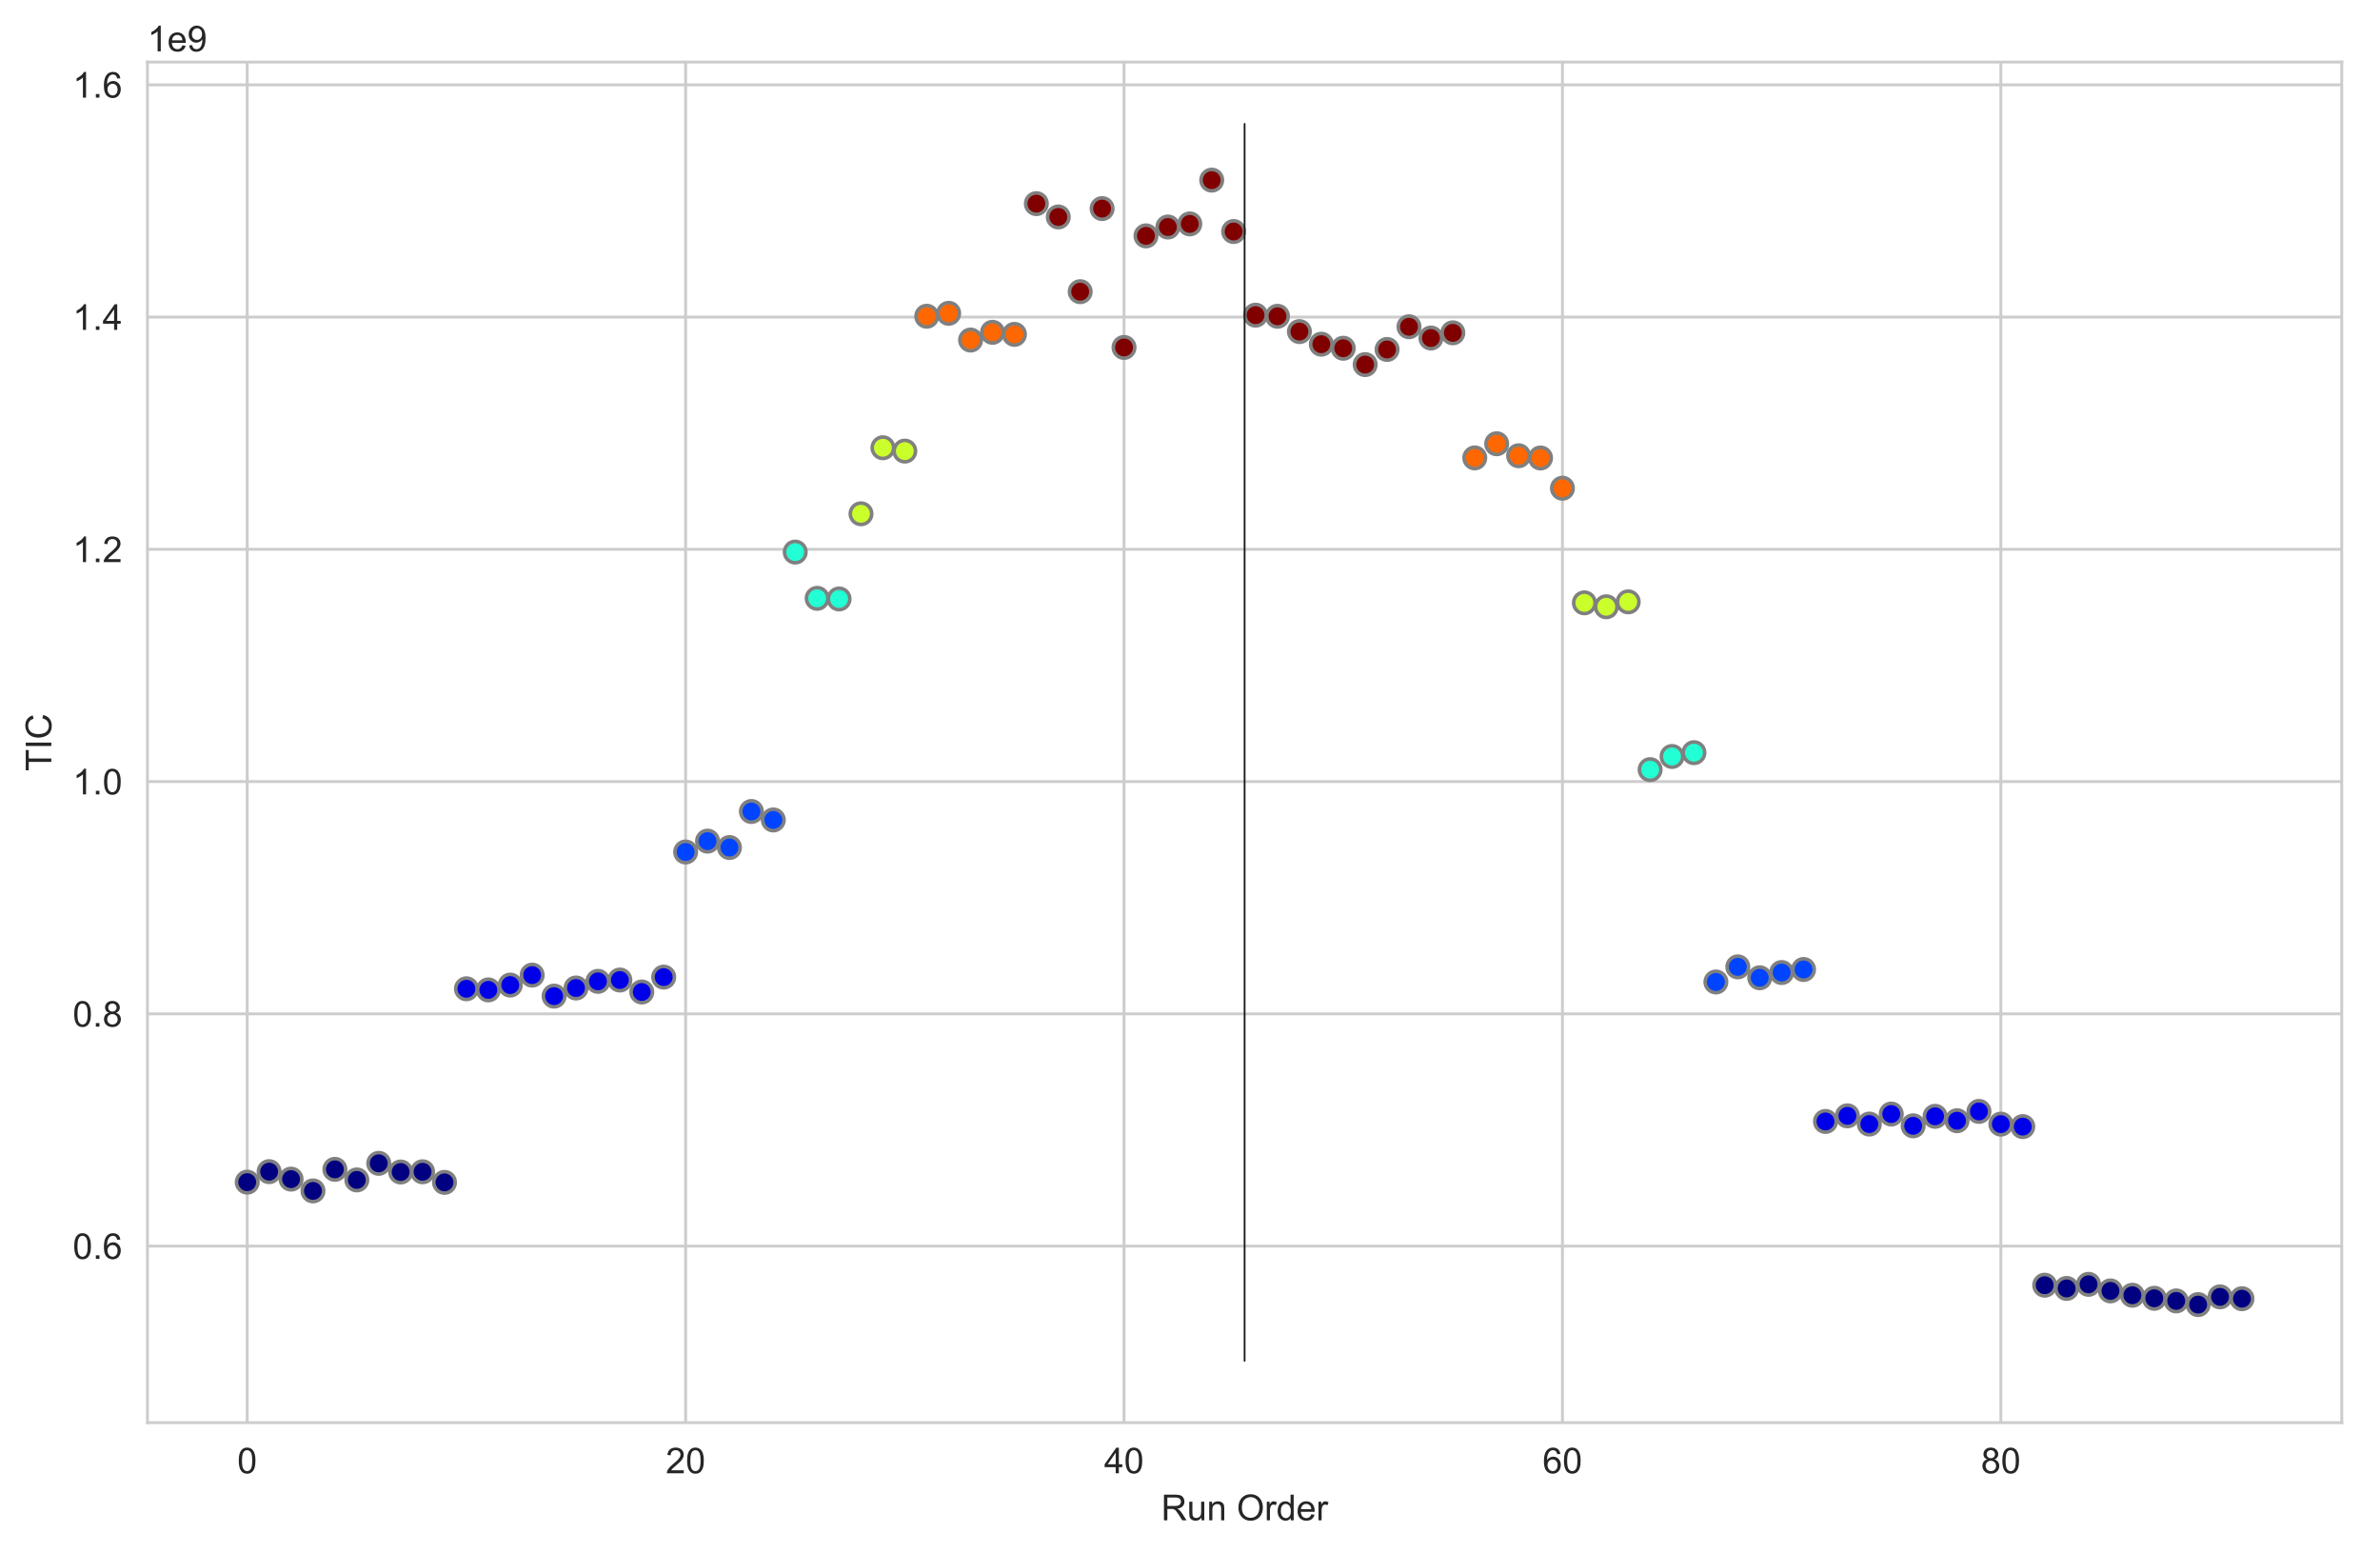<?xml version="1.0" encoding="utf-8" standalone="no"?>
<!DOCTYPE svg PUBLIC "-//W3C//DTD SVG 1.1//EN"
  "http://www.w3.org/Graphics/SVG/1.1/DTD/svg11.dtd">
<!-- Created with matplotlib (https://matplotlib.org/) -->
<svg height="434.368pt" version="1.1" viewBox="0 0 665.745 434.368" width="665.745pt" xmlns="http://www.w3.org/2000/svg" xmlns:xlink="http://www.w3.org/1999/xlink">
 <defs>
  <style type="text/css">
*{stroke-linecap:butt;stroke-linejoin:round;}
  </style>
 </defs>
 <g id="figure_1">
  <g id="patch_1">
   <path d="M 0 434.368 
L 665.745 434.368 
L 665.745 0 
L 0 0 
z
" style="fill:#ffffff;"/>
  </g>
  <g id="axes_1">
   <g id="patch_2">
    <path d="M 41.245 397.878 
L 655.045 397.878 
L 655.045 17.358 
L 41.245 17.358 
z
" style="fill:#ffffff;"/>
   </g>
   <g id="matplotlib.axis_1">
    <g id="xtick_1">
     <g id="line2d_1">
      <path clip-path="url(#p897eaaa485)" d="M 69.153 397.878 
L 69.153 17.358 
" style="fill:none;stroke:#cccccc;stroke-linecap:round;stroke-width:0.8;"/>
     </g>
     <g id="text_1">
      <!-- 0 -->
      <defs>
       <path d="M 4.156 35.297 
Q 4.156 48 6.766 55.734 
Q 9.375 63.484 14.516 67.672 
Q 19.672 71.875 27.484 71.875 
Q 33.25 71.875 37.594 69.547 
Q 41.938 67.234 44.766 62.859 
Q 47.609 58.5 49.219 52.219 
Q 50.828 45.953 50.828 35.297 
Q 50.828 22.703 48.234 14.969 
Q 45.656 7.234 40.5 3 
Q 35.359 -1.219 27.484 -1.219 
Q 17.141 -1.219 11.234 6.203 
Q 4.156 15.141 4.156 35.297 
z
M 13.188 35.297 
Q 13.188 17.672 17.312 11.828 
Q 21.438 6 27.484 6 
Q 33.547 6 37.672 11.859 
Q 41.797 17.719 41.797 35.297 
Q 41.797 52.984 37.672 58.781 
Q 33.547 64.594 27.391 64.594 
Q 21.344 64.594 17.719 59.469 
Q 13.188 52.938 13.188 35.297 
z
" id="ArialMT-48"/>
      </defs>
      <g style="fill:#262626;" transform="translate(66.372 412.036)scale(0.1 -0.1)">
       <use xlink:href="#ArialMT-48"/>
      </g>
     </g>
    </g>
    <g id="xtick_2">
     <g id="line2d_2">
      <path clip-path="url(#p897eaaa485)" d="M 191.787 397.878 
L 191.787 17.358 
" style="fill:none;stroke:#cccccc;stroke-linecap:round;stroke-width:0.8;"/>
     </g>
     <g id="text_2">
      <!-- 20 -->
      <defs>
       <path d="M 50.344 8.453 
L 50.344 0 
L 3.031 0 
Q 2.938 3.172 4.047 6.109 
Q 5.859 10.938 9.828 15.625 
Q 13.812 20.312 21.344 26.469 
Q 33.016 36.031 37.109 41.625 
Q 41.219 47.219 41.219 52.203 
Q 41.219 57.422 37.469 61 
Q 33.734 64.594 27.734 64.594 
Q 21.391 64.594 17.578 60.781 
Q 13.766 56.984 13.719 50.25 
L 4.688 51.172 
Q 5.609 61.281 11.656 66.578 
Q 17.719 71.875 27.938 71.875 
Q 38.234 71.875 44.234 66.156 
Q 50.25 60.453 50.25 52 
Q 50.25 47.703 48.484 43.547 
Q 46.734 39.406 42.656 34.812 
Q 38.578 30.219 29.109 22.219 
Q 21.188 15.578 18.938 13.203 
Q 16.703 10.844 15.234 8.453 
z
" id="ArialMT-50"/>
      </defs>
      <g style="fill:#262626;" transform="translate(186.226 412.036)scale(0.1 -0.1)">
       <use xlink:href="#ArialMT-50"/>
       <use x="55.615" xlink:href="#ArialMT-48"/>
      </g>
     </g>
    </g>
    <g id="xtick_3">
     <g id="line2d_3">
      <path clip-path="url(#p897eaaa485)" d="M 314.421 397.878 
L 314.421 17.358 
" style="fill:none;stroke:#cccccc;stroke-linecap:round;stroke-width:0.8;"/>
     </g>
     <g id="text_3">
      <!-- 40 -->
      <defs>
       <path d="M 32.328 0 
L 32.328 17.141 
L 1.266 17.141 
L 1.266 25.203 
L 33.938 71.578 
L 41.109 71.578 
L 41.109 25.203 
L 50.781 25.203 
L 50.781 17.141 
L 41.109 17.141 
L 41.109 0 
z
M 32.328 25.203 
L 32.328 57.469 
L 9.906 25.203 
z
" id="ArialMT-52"/>
      </defs>
      <g style="fill:#262626;" transform="translate(308.86 412.036)scale(0.1 -0.1)">
       <use xlink:href="#ArialMT-52"/>
       <use x="55.615" xlink:href="#ArialMT-48"/>
      </g>
     </g>
    </g>
    <g id="xtick_4">
     <g id="line2d_4">
      <path clip-path="url(#p897eaaa485)" d="M 437.055 397.878 
L 437.055 17.358 
" style="fill:none;stroke:#cccccc;stroke-linecap:round;stroke-width:0.8;"/>
     </g>
     <g id="text_4">
      <!-- 60 -->
      <defs>
       <path d="M 49.75 54.047 
L 41.016 53.375 
Q 39.844 58.547 37.703 60.891 
Q 34.125 64.656 28.906 64.656 
Q 24.703 64.656 21.531 62.312 
Q 17.391 59.281 14.984 53.469 
Q 12.594 47.656 12.5 36.922 
Q 15.672 41.75 20.266 44.094 
Q 24.859 46.438 29.891 46.438 
Q 38.672 46.438 44.844 39.969 
Q 51.031 33.5 51.031 23.25 
Q 51.031 16.5 48.125 10.719 
Q 45.219 4.938 40.141 1.859 
Q 35.062 -1.219 28.609 -1.219 
Q 17.625 -1.219 10.688 6.859 
Q 3.766 14.938 3.766 33.5 
Q 3.766 54.25 11.422 63.672 
Q 18.109 71.875 29.438 71.875 
Q 37.891 71.875 43.281 67.141 
Q 48.688 62.406 49.75 54.047 
z
M 13.875 23.188 
Q 13.875 18.656 15.797 14.5 
Q 17.719 10.359 21.188 8.172 
Q 24.656 6 28.469 6 
Q 34.031 6 38.031 10.484 
Q 42.047 14.984 42.047 22.703 
Q 42.047 30.125 38.078 34.391 
Q 34.125 38.672 28.125 38.672 
Q 22.172 38.672 18.016 34.391 
Q 13.875 30.125 13.875 23.188 
z
" id="ArialMT-54"/>
      </defs>
      <g style="fill:#262626;" transform="translate(431.494 412.036)scale(0.1 -0.1)">
       <use xlink:href="#ArialMT-54"/>
       <use x="55.615" xlink:href="#ArialMT-48"/>
      </g>
     </g>
    </g>
    <g id="xtick_5">
     <g id="line2d_5">
      <path clip-path="url(#p897eaaa485)" d="M 559.689 397.878 
L 559.689 17.358 
" style="fill:none;stroke:#cccccc;stroke-linecap:round;stroke-width:0.8;"/>
     </g>
     <g id="text_5">
      <!-- 80 -->
      <defs>
       <path d="M 17.672 38.812 
Q 12.203 40.828 9.562 44.531 
Q 6.938 48.25 6.938 53.422 
Q 6.938 61.234 12.547 66.547 
Q 18.172 71.875 27.484 71.875 
Q 36.859 71.875 42.578 66.422 
Q 48.297 60.984 48.297 53.172 
Q 48.297 48.188 45.672 44.5 
Q 43.062 40.828 37.75 38.812 
Q 44.344 36.672 47.781 31.875 
Q 51.219 27.094 51.219 20.453 
Q 51.219 11.281 44.719 5.031 
Q 38.234 -1.219 27.641 -1.219 
Q 17.047 -1.219 10.547 5.047 
Q 4.047 11.328 4.047 20.703 
Q 4.047 27.688 7.594 32.391 
Q 11.141 37.109 17.672 38.812 
z
M 15.922 53.719 
Q 15.922 48.641 19.188 45.406 
Q 22.469 42.188 27.688 42.188 
Q 32.766 42.188 36.016 45.375 
Q 39.266 48.578 39.266 53.219 
Q 39.266 58.062 35.906 61.359 
Q 32.562 64.656 27.594 64.656 
Q 22.562 64.656 19.234 61.422 
Q 15.922 58.203 15.922 53.719 
z
M 13.094 20.656 
Q 13.094 16.891 14.875 13.375 
Q 16.656 9.859 20.172 7.922 
Q 23.688 6 27.734 6 
Q 34.031 6 38.125 10.047 
Q 42.234 14.109 42.234 20.359 
Q 42.234 26.703 38.016 30.859 
Q 33.797 35.016 27.438 35.016 
Q 21.234 35.016 17.156 30.906 
Q 13.094 26.812 13.094 20.656 
z
" id="ArialMT-56"/>
      </defs>
      <g style="fill:#262626;" transform="translate(554.128 412.036)scale(0.1 -0.1)">
       <use xlink:href="#ArialMT-56"/>
       <use x="55.615" xlink:href="#ArialMT-48"/>
      </g>
     </g>
    </g>
    <g id="text_6">
     <!-- Run Order -->
     <defs>
      <path d="M 7.859 0 
L 7.859 71.578 
L 39.594 71.578 
Q 49.172 71.578 54.141 69.641 
Q 59.125 67.719 62.109 62.828 
Q 65.094 57.953 65.094 52.047 
Q 65.094 44.438 60.156 39.203 
Q 55.219 33.984 44.922 32.562 
Q 48.688 30.766 50.641 29 
Q 54.781 25.203 58.5 19.484 
L 70.953 0 
L 59.031 0 
L 49.562 14.891 
Q 45.406 21.344 42.719 24.75 
Q 40.047 28.172 37.922 29.531 
Q 35.797 30.906 33.594 31.453 
Q 31.984 31.781 28.328 31.781 
L 17.328 31.781 
L 17.328 0 
z
M 17.328 39.984 
L 37.703 39.984 
Q 44.188 39.984 47.844 41.328 
Q 51.516 42.672 53.422 45.625 
Q 55.328 48.578 55.328 52.047 
Q 55.328 57.125 51.641 60.391 
Q 47.953 63.672 39.984 63.672 
L 17.328 63.672 
z
" id="ArialMT-82"/>
      <path d="M 40.578 0 
L 40.578 7.625 
Q 34.516 -1.172 24.125 -1.172 
Q 19.531 -1.172 15.547 0.578 
Q 11.578 2.344 9.641 5 
Q 7.719 7.672 6.938 11.531 
Q 6.391 14.109 6.391 19.734 
L 6.391 51.859 
L 15.188 51.859 
L 15.188 23.094 
Q 15.188 16.219 15.719 13.812 
Q 16.547 10.359 19.234 8.375 
Q 21.922 6.391 25.875 6.391 
Q 29.828 6.391 33.297 8.422 
Q 36.766 10.453 38.203 13.938 
Q 39.656 17.438 39.656 24.078 
L 39.656 51.859 
L 48.438 51.859 
L 48.438 0 
z
" id="ArialMT-117"/>
      <path d="M 6.594 0 
L 6.594 51.859 
L 14.5 51.859 
L 14.5 44.484 
Q 20.219 53.031 31 53.031 
Q 35.688 53.031 39.625 51.344 
Q 43.562 49.656 45.516 46.922 
Q 47.469 44.188 48.25 40.438 
Q 48.734 37.984 48.734 31.891 
L 48.734 0 
L 39.938 0 
L 39.938 31.547 
Q 39.938 36.922 38.906 39.578 
Q 37.891 42.234 35.281 43.812 
Q 32.672 45.406 29.156 45.406 
Q 23.531 45.406 19.453 41.844 
Q 15.375 38.281 15.375 28.328 
L 15.375 0 
z
" id="ArialMT-110"/>
      <path id="ArialMT-32"/>
      <path d="M 4.828 34.859 
Q 4.828 52.688 14.391 62.766 
Q 23.969 72.859 39.109 72.859 
Q 49.031 72.859 56.984 68.109 
Q 64.938 63.375 69.109 54.906 
Q 73.297 46.438 73.297 35.688 
Q 73.297 24.812 68.891 16.219 
Q 64.5 7.625 56.438 3.203 
Q 48.391 -1.219 39.062 -1.219 
Q 28.953 -1.219 20.984 3.656 
Q 13.031 8.547 8.922 16.984 
Q 4.828 25.438 4.828 34.859 
z
M 14.594 34.719 
Q 14.594 21.781 21.547 14.328 
Q 28.516 6.891 39.016 6.891 
Q 49.703 6.891 56.609 14.406 
Q 63.531 21.922 63.531 35.75 
Q 63.531 44.484 60.578 51 
Q 57.625 57.516 51.922 61.109 
Q 46.234 64.703 39.156 64.703 
Q 29.109 64.703 21.844 57.781 
Q 14.594 50.875 14.594 34.719 
z
" id="ArialMT-79"/>
      <path d="M 6.5 0 
L 6.5 51.859 
L 14.406 51.859 
L 14.406 44 
Q 17.438 49.516 20 51.266 
Q 22.562 53.031 25.641 53.031 
Q 30.078 53.031 34.672 50.203 
L 31.641 42.047 
Q 28.422 43.953 25.203 43.953 
Q 22.312 43.953 20.016 42.219 
Q 17.719 40.484 16.75 37.406 
Q 15.281 32.719 15.281 27.156 
L 15.281 0 
z
" id="ArialMT-114"/>
      <path d="M 40.234 0 
L 40.234 6.547 
Q 35.297 -1.172 25.734 -1.172 
Q 19.531 -1.172 14.328 2.25 
Q 9.125 5.672 6.266 11.797 
Q 3.422 17.922 3.422 25.875 
Q 3.422 33.641 6 39.969 
Q 8.594 46.297 13.766 49.656 
Q 18.953 53.031 25.344 53.031 
Q 30.031 53.031 33.688 51.047 
Q 37.359 49.078 39.656 45.906 
L 39.656 71.578 
L 48.391 71.578 
L 48.391 0 
z
M 12.453 25.875 
Q 12.453 15.922 16.641 10.984 
Q 20.844 6.062 26.562 6.062 
Q 32.328 6.062 36.344 10.766 
Q 40.375 15.484 40.375 25.141 
Q 40.375 35.797 36.266 40.766 
Q 32.172 45.75 26.172 45.75 
Q 20.312 45.75 16.375 40.969 
Q 12.453 36.188 12.453 25.875 
z
" id="ArialMT-100"/>
      <path d="M 42.094 16.703 
L 51.172 15.578 
Q 49.031 7.625 43.219 3.219 
Q 37.406 -1.172 28.375 -1.172 
Q 17 -1.172 10.328 5.828 
Q 3.656 12.844 3.656 25.484 
Q 3.656 38.578 10.391 45.797 
Q 17.141 53.031 27.875 53.031 
Q 38.281 53.031 44.875 45.953 
Q 51.469 38.875 51.469 26.031 
Q 51.469 25.25 51.422 23.688 
L 12.75 23.688 
Q 13.234 15.141 17.578 10.594 
Q 21.922 6.062 28.422 6.062 
Q 33.25 6.062 36.672 8.594 
Q 40.094 11.141 42.094 16.703 
z
M 13.234 30.906 
L 42.188 30.906 
Q 41.609 37.453 38.875 40.719 
Q 34.672 45.797 27.984 45.797 
Q 21.922 45.797 17.797 41.75 
Q 13.672 37.703 13.234 30.906 
z
" id="ArialMT-101"/>
     </defs>
     <g style="fill:#262626;" transform="translate(324.805 425.181)scale(0.1 -0.1)">
      <use xlink:href="#ArialMT-82"/>
      <use x="72.217" xlink:href="#ArialMT-117"/>
      <use x="127.832" xlink:href="#ArialMT-110"/>
      <use x="183.447" xlink:href="#ArialMT-32"/>
      <use x="211.23" xlink:href="#ArialMT-79"/>
      <use x="289.014" xlink:href="#ArialMT-114"/>
      <use x="322.314" xlink:href="#ArialMT-100"/>
      <use x="377.93" xlink:href="#ArialMT-101"/>
      <use x="433.545" xlink:href="#ArialMT-114"/>
     </g>
    </g>
   </g>
   <g id="matplotlib.axis_2">
    <g id="ytick_1">
     <g id="line2d_6">
      <path clip-path="url(#p897eaaa485)" d="M 41.245 348.501 
L 655.045 348.501 
" style="fill:none;stroke:#cccccc;stroke-linecap:round;stroke-width:0.8;"/>
     </g>
     <g id="text_7">
      <!-- 0.6 -->
      <defs>
       <path d="M 9.078 0 
L 9.078 10.016 
L 19.094 10.016 
L 19.094 0 
z
" id="ArialMT-46"/>
      </defs>
      <g style="fill:#262626;" transform="translate(20.345 352.08)scale(0.1 -0.1)">
       <use xlink:href="#ArialMT-48"/>
       <use x="55.615" xlink:href="#ArialMT-46"/>
       <use x="83.398" xlink:href="#ArialMT-54"/>
      </g>
     </g>
    </g>
    <g id="ytick_2">
     <g id="line2d_7">
      <path clip-path="url(#p897eaaa485)" d="M 41.245 283.545 
L 655.045 283.545 
" style="fill:none;stroke:#cccccc;stroke-linecap:round;stroke-width:0.8;"/>
     </g>
     <g id="text_8">
      <!-- 0.8 -->
      <g style="fill:#262626;" transform="translate(20.345 287.124)scale(0.1 -0.1)">
       <use xlink:href="#ArialMT-48"/>
       <use x="55.615" xlink:href="#ArialMT-46"/>
       <use x="83.398" xlink:href="#ArialMT-56"/>
      </g>
     </g>
    </g>
    <g id="ytick_3">
     <g id="line2d_8">
      <path clip-path="url(#p897eaaa485)" d="M 41.245 218.589 
L 655.045 218.589 
" style="fill:none;stroke:#cccccc;stroke-linecap:round;stroke-width:0.8;"/>
     </g>
     <g id="text_9">
      <!-- 1.0 -->
      <defs>
       <path d="M 37.25 0 
L 28.469 0 
L 28.469 56 
Q 25.297 52.984 20.141 49.953 
Q 14.984 46.922 10.891 45.406 
L 10.891 53.906 
Q 18.266 57.375 23.781 62.297 
Q 29.297 67.234 31.594 71.875 
L 37.25 71.875 
z
" id="ArialMT-49"/>
      </defs>
      <g style="fill:#262626;" transform="translate(20.345 222.168)scale(0.1 -0.1)">
       <use xlink:href="#ArialMT-49"/>
       <use x="55.615" xlink:href="#ArialMT-46"/>
       <use x="83.398" xlink:href="#ArialMT-48"/>
      </g>
     </g>
    </g>
    <g id="ytick_4">
     <g id="line2d_9">
      <path clip-path="url(#p897eaaa485)" d="M 41.245 153.633 
L 655.045 153.633 
" style="fill:none;stroke:#cccccc;stroke-linecap:round;stroke-width:0.8;"/>
     </g>
     <g id="text_10">
      <!-- 1.2 -->
      <g style="fill:#262626;" transform="translate(20.345 157.212)scale(0.1 -0.1)">
       <use xlink:href="#ArialMT-49"/>
       <use x="55.615" xlink:href="#ArialMT-46"/>
       <use x="83.398" xlink:href="#ArialMT-50"/>
      </g>
     </g>
    </g>
    <g id="ytick_5">
     <g id="line2d_10">
      <path clip-path="url(#p897eaaa485)" d="M 41.245 88.677 
L 655.045 88.677 
" style="fill:none;stroke:#cccccc;stroke-linecap:round;stroke-width:0.8;"/>
     </g>
     <g id="text_11">
      <!-- 1.4 -->
      <g style="fill:#262626;" transform="translate(20.345 92.256)scale(0.1 -0.1)">
       <use xlink:href="#ArialMT-49"/>
       <use x="55.615" xlink:href="#ArialMT-46"/>
       <use x="83.398" xlink:href="#ArialMT-52"/>
      </g>
     </g>
    </g>
    <g id="ytick_6">
     <g id="line2d_11">
      <path clip-path="url(#p897eaaa485)" d="M 41.245 23.721 
L 655.045 23.721 
" style="fill:none;stroke:#cccccc;stroke-linecap:round;stroke-width:0.8;"/>
     </g>
     <g id="text_12">
      <!-- 1.6 -->
      <g style="fill:#262626;" transform="translate(20.345 27.3)scale(0.1 -0.1)">
       <use xlink:href="#ArialMT-49"/>
       <use x="55.615" xlink:href="#ArialMT-46"/>
       <use x="83.398" xlink:href="#ArialMT-54"/>
      </g>
     </g>
    </g>
    <g id="text_13">
     <!-- TIC -->
     <defs>
      <path d="M 25.922 0 
L 25.922 63.141 
L 2.344 63.141 
L 2.344 71.578 
L 59.078 71.578 
L 59.078 63.141 
L 35.406 63.141 
L 35.406 0 
z
" id="ArialMT-84"/>
      <path d="M 9.328 0 
L 9.328 71.578 
L 18.797 71.578 
L 18.797 0 
z
" id="ArialMT-73"/>
      <path d="M 58.797 25.094 
L 68.266 22.703 
Q 65.281 11.031 57.547 4.906 
Q 49.812 -1.219 38.625 -1.219 
Q 27.047 -1.219 19.797 3.484 
Q 12.547 8.203 8.766 17.141 
Q 4.984 26.078 4.984 36.328 
Q 4.984 47.516 9.25 55.828 
Q 13.531 64.156 21.406 68.469 
Q 29.297 72.797 38.766 72.797 
Q 49.516 72.797 56.828 67.328 
Q 64.156 61.859 67.047 51.953 
L 57.719 49.75 
Q 55.219 57.562 50.484 61.125 
Q 45.75 64.703 38.578 64.703 
Q 30.328 64.703 24.781 60.734 
Q 19.234 56.781 16.984 50.109 
Q 14.75 43.453 14.75 36.375 
Q 14.75 27.25 17.406 20.438 
Q 20.062 13.625 25.672 10.25 
Q 31.297 6.891 37.844 6.891 
Q 45.797 6.891 51.312 11.469 
Q 56.844 16.062 58.797 25.094 
z
" id="ArialMT-67"/>
     </defs>
     <g style="fill:#262626;" transform="translate(14.358 215.672)rotate(-90)scale(0.1 -0.1)">
      <use xlink:href="#ArialMT-84"/>
      <use x="61.084" xlink:href="#ArialMT-73"/>
      <use x="88.867" xlink:href="#ArialMT-67"/>
     </g>
    </g>
    <g id="text_14">
     <!-- 1e9 -->
     <defs>
      <path d="M 5.469 16.547 
L 13.922 17.328 
Q 14.984 11.375 18.016 8.688 
Q 21.047 6 25.781 6 
Q 29.828 6 32.875 7.859 
Q 35.938 9.719 37.891 12.812 
Q 39.844 15.922 41.156 21.188 
Q 42.484 26.469 42.484 31.938 
Q 42.484 32.516 42.438 33.688 
Q 39.797 29.5 35.234 26.875 
Q 30.672 24.266 25.344 24.266 
Q 16.453 24.266 10.297 30.703 
Q 4.156 37.156 4.156 47.703 
Q 4.156 58.594 10.578 65.234 
Q 17 71.875 26.656 71.875 
Q 33.641 71.875 39.422 68.109 
Q 45.219 64.359 48.219 57.391 
Q 51.219 50.438 51.219 37.25 
Q 51.219 23.531 48.234 15.406 
Q 45.266 7.281 39.375 3.031 
Q 33.5 -1.219 25.594 -1.219 
Q 17.188 -1.219 11.859 3.438 
Q 6.547 8.109 5.469 16.547 
z
M 41.453 48.141 
Q 41.453 55.719 37.422 60.156 
Q 33.406 64.594 27.734 64.594 
Q 21.875 64.594 17.531 59.812 
Q 13.188 55.031 13.188 47.406 
Q 13.188 40.578 17.312 36.297 
Q 21.438 32.031 27.484 32.031 
Q 33.594 32.031 37.516 36.297 
Q 41.453 40.578 41.453 48.141 
z
" id="ArialMT-57"/>
     </defs>
     <g style="fill:#262626;" transform="translate(41.245 14.358)scale(0.1 -0.1)">
      <use xlink:href="#ArialMT-49"/>
      <use x="55.615" xlink:href="#ArialMT-101"/>
      <use x="111.23" xlink:href="#ArialMT-57"/>
     </g>
    </g>
   </g>
   <g id="PathCollection_1">
    <defs>
     <path d="M 0 3 
C 0.796 3 1.559 2.684 2.121 2.121 
C 2.684 1.559 3 0.796 3 0 
C 3 -0.796 2.684 -1.559 2.121 -2.121 
C 1.559 -2.684 0.796 -3 0 -3 
C -0.796 -3 -1.559 -2.684 -2.121 -2.121 
C -2.684 -1.559 -3 -0.796 -3 0 
C -3 0.796 -2.684 1.559 -2.121 2.121 
C -1.559 2.684 -0.796 3 0 3 
z
" id="C0_0_dd8b8bd076"/>
    </defs>
    <g clip-path="url(#p897eaaa485)">
     <use style="fill:#000080;stroke:#808080;" x="69.153" xlink:href="#C0_0_dd8b8bd076" y="330.618"/>
    </g>
    <g clip-path="url(#p897eaaa485)">
     <use style="fill:#000080;stroke:#808080;" x="75.284" xlink:href="#C0_0_dd8b8bd076" y="327.678"/>
    </g>
    <g clip-path="url(#p897eaaa485)">
     <use style="fill:#000080;stroke:#808080;" x="81.416" xlink:href="#C0_0_dd8b8bd076" y="329.773"/>
    </g>
    <g clip-path="url(#p897eaaa485)">
     <use style="fill:#000080;stroke:#808080;" x="87.548" xlink:href="#C0_0_dd8b8bd076" y="333.064"/>
    </g>
    <g clip-path="url(#p897eaaa485)">
     <use style="fill:#000080;stroke:#808080;" x="93.679" xlink:href="#C0_0_dd8b8bd076" y="327.034"/>
    </g>
    <g clip-path="url(#p897eaaa485)">
     <use style="fill:#000080;stroke:#808080;" x="99.811" xlink:href="#C0_0_dd8b8bd076" y="329.993"/>
    </g>
    <g clip-path="url(#p897eaaa485)">
     <use style="fill:#000080;stroke:#808080;" x="105.943" xlink:href="#C0_0_dd8b8bd076" y="325.354"/>
    </g>
    <g clip-path="url(#p897eaaa485)">
     <use style="fill:#000080;stroke:#808080;" x="112.074" xlink:href="#C0_0_dd8b8bd076" y="327.774"/>
    </g>
    <g clip-path="url(#p897eaaa485)">
     <use style="fill:#000080;stroke:#808080;" x="118.206" xlink:href="#C0_0_dd8b8bd076" y="327.712"/>
    </g>
    <g clip-path="url(#p897eaaa485)">
     <use style="fill:#000080;stroke:#808080;" x="124.338" xlink:href="#C0_0_dd8b8bd076" y="330.679"/>
    </g>
    <g clip-path="url(#p897eaaa485)">
     <use style="fill:#0000e8;stroke:#808080;" x="130.47" xlink:href="#C0_0_dd8b8bd076" y="276.535"/>
    </g>
    <g clip-path="url(#p897eaaa485)">
     <use style="fill:#0000e8;stroke:#808080;" x="136.601" xlink:href="#C0_0_dd8b8bd076" y="276.845"/>
    </g>
    <g clip-path="url(#p897eaaa485)">
     <use style="fill:#0000e8;stroke:#808080;" x="142.733" xlink:href="#C0_0_dd8b8bd076" y="275.498"/>
    </g>
    <g clip-path="url(#p897eaaa485)">
     <use style="fill:#0000e8;stroke:#808080;" x="148.865" xlink:href="#C0_0_dd8b8bd076" y="272.713"/>
    </g>
    <g clip-path="url(#p897eaaa485)">
     <use style="fill:#0000e8;stroke:#808080;" x="154.996" xlink:href="#C0_0_dd8b8bd076" y="278.59"/>
    </g>
    <g clip-path="url(#p897eaaa485)">
     <use style="fill:#0000e8;stroke:#808080;" x="161.128" xlink:href="#C0_0_dd8b8bd076" y="276.314"/>
    </g>
    <g clip-path="url(#p897eaaa485)">
     <use style="fill:#0000e8;stroke:#808080;" x="167.26" xlink:href="#C0_0_dd8b8bd076" y="274.457"/>
    </g>
    <g clip-path="url(#p897eaaa485)">
     <use style="fill:#0000e8;stroke:#808080;" x="173.392" xlink:href="#C0_0_dd8b8bd076" y="274.085"/>
    </g>
    <g clip-path="url(#p897eaaa485)">
     <use style="fill:#0000e8;stroke:#808080;" x="179.523" xlink:href="#C0_0_dd8b8bd076" y="277.431"/>
    </g>
    <g clip-path="url(#p897eaaa485)">
     <use style="fill:#0000e8;stroke:#808080;" x="185.655" xlink:href="#C0_0_dd8b8bd076" y="273.273"/>
    </g>
    <g clip-path="url(#p897eaaa485)">
     <use style="fill:#0044ff;stroke:#808080;" x="191.787" xlink:href="#C0_0_dd8b8bd076" y="238.28"/>
    </g>
    <g clip-path="url(#p897eaaa485)">
     <use style="fill:#0044ff;stroke:#808080;" x="197.918" xlink:href="#C0_0_dd8b8bd076" y="235.242"/>
    </g>
    <g clip-path="url(#p897eaaa485)">
     <use style="fill:#0044ff;stroke:#808080;" x="204.05" xlink:href="#C0_0_dd8b8bd076" y="237.032"/>
    </g>
    <g clip-path="url(#p897eaaa485)">
     <use style="fill:#0044ff;stroke:#808080;" x="210.182" xlink:href="#C0_0_dd8b8bd076" y="226.95"/>
    </g>
    <g clip-path="url(#p897eaaa485)">
     <use style="fill:#0044ff;stroke:#808080;" x="216.314" xlink:href="#C0_0_dd8b8bd076" y="229.321"/>
    </g>
    <g clip-path="url(#p897eaaa485)">
     <use style="fill:#23ffd4;stroke:#808080;" x="222.445" xlink:href="#C0_0_dd8b8bd076" y="154.4"/>
    </g>
    <g clip-path="url(#p897eaaa485)">
     <use style="fill:#23ffd4;stroke:#808080;" x="228.577" xlink:href="#C0_0_dd8b8bd076" y="167.335"/>
    </g>
    <g clip-path="url(#p897eaaa485)">
     <use style="fill:#23ffd4;stroke:#808080;" x="234.709" xlink:href="#C0_0_dd8b8bd076" y="167.507"/>
    </g>
    <g clip-path="url(#p897eaaa485)">
     <use style="fill:#caff2c;stroke:#808080;" x="240.84" xlink:href="#C0_0_dd8b8bd076" y="143.691"/>
    </g>
    <g clip-path="url(#p897eaaa485)">
     <use style="fill:#caff2c;stroke:#808080;" x="246.972" xlink:href="#C0_0_dd8b8bd076" y="125.225"/>
    </g>
    <g clip-path="url(#p897eaaa485)">
     <use style="fill:#caff2c;stroke:#808080;" x="253.104" xlink:href="#C0_0_dd8b8bd076" y="126.156"/>
    </g>
    <g clip-path="url(#p897eaaa485)">
     <use style="fill:#ff6800;stroke:#808080;" x="259.236" xlink:href="#C0_0_dd8b8bd076" y="88.442"/>
    </g>
    <g clip-path="url(#p897eaaa485)">
     <use style="fill:#ff6800;stroke:#808080;" x="265.367" xlink:href="#C0_0_dd8b8bd076" y="87.625"/>
    </g>
    <g clip-path="url(#p897eaaa485)">
     <use style="fill:#ff6800;stroke:#808080;" x="271.499" xlink:href="#C0_0_dd8b8bd076" y="95.104"/>
    </g>
    <g clip-path="url(#p897eaaa485)">
     <use style="fill:#ff6800;stroke:#808080;" x="277.631" xlink:href="#C0_0_dd8b8bd076" y="92.939"/>
    </g>
    <g clip-path="url(#p897eaaa485)">
     <use style="fill:#ff6800;stroke:#808080;" x="283.762" xlink:href="#C0_0_dd8b8bd076" y="93.515"/>
    </g>
    <g clip-path="url(#p897eaaa485)">
     <use style="fill:#800000;stroke:#808080;" x="289.894" xlink:href="#C0_0_dd8b8bd076" y="56.954"/>
    </g>
    <g clip-path="url(#p897eaaa485)">
     <use style="fill:#800000;stroke:#808080;" x="296.026" xlink:href="#C0_0_dd8b8bd076" y="60.682"/>
    </g>
    <g clip-path="url(#p897eaaa485)">
     <use style="fill:#800000;stroke:#808080;" x="302.157" xlink:href="#C0_0_dd8b8bd076" y="81.575"/>
    </g>
    <g clip-path="url(#p897eaaa485)">
     <use style="fill:#800000;stroke:#808080;" x="308.289" xlink:href="#C0_0_dd8b8bd076" y="58.332"/>
    </g>
    <g clip-path="url(#p897eaaa485)">
     <use style="fill:#800000;stroke:#808080;" x="314.421" xlink:href="#C0_0_dd8b8bd076" y="97.171"/>
    </g>
    <g clip-path="url(#p897eaaa485)">
     <use style="fill:#800000;stroke:#808080;" x="320.553" xlink:href="#C0_0_dd8b8bd076" y="65.964"/>
    </g>
    <g clip-path="url(#p897eaaa485)">
     <use style="fill:#800000;stroke:#808080;" x="326.684" xlink:href="#C0_0_dd8b8bd076" y="63.492"/>
    </g>
    <g clip-path="url(#p897eaaa485)">
     <use style="fill:#800000;stroke:#808080;" x="332.816" xlink:href="#C0_0_dd8b8bd076" y="62.622"/>
    </g>
    <g clip-path="url(#p897eaaa485)">
     <use style="fill:#800000;stroke:#808080;" x="338.948" xlink:href="#C0_0_dd8b8bd076" y="50.378"/>
    </g>
    <g clip-path="url(#p897eaaa485)">
     <use style="fill:#800000;stroke:#808080;" x="345.079" xlink:href="#C0_0_dd8b8bd076" y="64.749"/>
    </g>
    <g clip-path="url(#p897eaaa485)">
     <use style="fill:#000080;stroke:#808080;" x="627.138" xlink:href="#C0_0_dd8b8bd076" y="363.211"/>
    </g>
    <g clip-path="url(#p897eaaa485)">
     <use style="fill:#000080;stroke:#808080;" x="621.006" xlink:href="#C0_0_dd8b8bd076" y="362.699"/>
    </g>
    <g clip-path="url(#p897eaaa485)">
     <use style="fill:#000080;stroke:#808080;" x="614.875" xlink:href="#C0_0_dd8b8bd076" y="364.857"/>
    </g>
    <g clip-path="url(#p897eaaa485)">
     <use style="fill:#000080;stroke:#808080;" x="608.743" xlink:href="#C0_0_dd8b8bd076" y="363.829"/>
    </g>
    <g clip-path="url(#p897eaaa485)">
     <use style="fill:#000080;stroke:#808080;" x="602.611" xlink:href="#C0_0_dd8b8bd076" y="363.095"/>
    </g>
    <g clip-path="url(#p897eaaa485)">
     <use style="fill:#000080;stroke:#808080;" x="596.48" xlink:href="#C0_0_dd8b8bd076" y="362.242"/>
    </g>
    <g clip-path="url(#p897eaaa485)">
     <use style="fill:#000080;stroke:#808080;" x="590.348" xlink:href="#C0_0_dd8b8bd076" y="361.029"/>
    </g>
    <g clip-path="url(#p897eaaa485)">
     <use style="fill:#000080;stroke:#808080;" x="584.216" xlink:href="#C0_0_dd8b8bd076" y="359.188"/>
    </g>
    <g clip-path="url(#p897eaaa485)">
     <use style="fill:#000080;stroke:#808080;" x="578.084" xlink:href="#C0_0_dd8b8bd076" y="360.339"/>
    </g>
    <g clip-path="url(#p897eaaa485)">
     <use style="fill:#000080;stroke:#808080;" x="571.953" xlink:href="#C0_0_dd8b8bd076" y="359.435"/>
    </g>
    <g clip-path="url(#p897eaaa485)">
     <use style="fill:#0000e8;stroke:#808080;" x="565.821" xlink:href="#C0_0_dd8b8bd076" y="315.081"/>
    </g>
    <g clip-path="url(#p897eaaa485)">
     <use style="fill:#0000e8;stroke:#808080;" x="559.689" xlink:href="#C0_0_dd8b8bd076" y="314.387"/>
    </g>
    <g clip-path="url(#p897eaaa485)">
     <use style="fill:#0000e8;stroke:#808080;" x="553.558" xlink:href="#C0_0_dd8b8bd076" y="310.834"/>
    </g>
    <g clip-path="url(#p897eaaa485)">
     <use style="fill:#0000e8;stroke:#808080;" x="547.426" xlink:href="#C0_0_dd8b8bd076" y="313.435"/>
    </g>
    <g clip-path="url(#p897eaaa485)">
     <use style="fill:#0000e8;stroke:#808080;" x="541.294" xlink:href="#C0_0_dd8b8bd076" y="312.208"/>
    </g>
    <g clip-path="url(#p897eaaa485)">
     <use style="fill:#0000e8;stroke:#808080;" x="535.162" xlink:href="#C0_0_dd8b8bd076" y="314.861"/>
    </g>
    <g clip-path="url(#p897eaaa485)">
     <use style="fill:#0000e8;stroke:#808080;" x="529.031" xlink:href="#C0_0_dd8b8bd076" y="311.565"/>
    </g>
    <g clip-path="url(#p897eaaa485)">
     <use style="fill:#0000e8;stroke:#808080;" x="522.899" xlink:href="#C0_0_dd8b8bd076" y="314.374"/>
    </g>
    <g clip-path="url(#p897eaaa485)">
     <use style="fill:#0000e8;stroke:#808080;" x="516.767" xlink:href="#C0_0_dd8b8bd076" y="312.066"/>
    </g>
    <g clip-path="url(#p897eaaa485)">
     <use style="fill:#0000e8;stroke:#808080;" x="510.636" xlink:href="#C0_0_dd8b8bd076" y="313.642"/>
    </g>
    <g clip-path="url(#p897eaaa485)">
     <use style="fill:#0044ff;stroke:#808080;" x="504.504" xlink:href="#C0_0_dd8b8bd076" y="271.137"/>
    </g>
    <g clip-path="url(#p897eaaa485)">
     <use style="fill:#0044ff;stroke:#808080;" x="498.372" xlink:href="#C0_0_dd8b8bd076" y="271.99"/>
    </g>
    <g clip-path="url(#p897eaaa485)">
     <use style="fill:#0044ff;stroke:#808080;" x="492.24" xlink:href="#C0_0_dd8b8bd076" y="273.46"/>
    </g>
    <g clip-path="url(#p897eaaa485)">
     <use style="fill:#0044ff;stroke:#808080;" x="486.109" xlink:href="#C0_0_dd8b8bd076" y="270.406"/>
    </g>
    <g clip-path="url(#p897eaaa485)">
     <use style="fill:#0044ff;stroke:#808080;" x="479.977" xlink:href="#C0_0_dd8b8bd076" y="274.634"/>
    </g>
    <g clip-path="url(#p897eaaa485)">
     <use style="fill:#23ffd4;stroke:#808080;" x="473.845" xlink:href="#C0_0_dd8b8bd076" y="210.505"/>
    </g>
    <g clip-path="url(#p897eaaa485)">
     <use style="fill:#23ffd4;stroke:#808080;" x="467.714" xlink:href="#C0_0_dd8b8bd076" y="211.566"/>
    </g>
    <g clip-path="url(#p897eaaa485)">
     <use style="fill:#23ffd4;stroke:#808080;" x="461.582" xlink:href="#C0_0_dd8b8bd076" y="215.246"/>
    </g>
    <g clip-path="url(#p897eaaa485)">
     <use style="fill:#caff2c;stroke:#808080;" x="455.45" xlink:href="#C0_0_dd8b8bd076" y="168.32"/>
    </g>
    <g clip-path="url(#p897eaaa485)">
     <use style="fill:#caff2c;stroke:#808080;" x="449.319" xlink:href="#C0_0_dd8b8bd076" y="169.696"/>
    </g>
    <g clip-path="url(#p897eaaa485)">
     <use style="fill:#caff2c;stroke:#808080;" x="443.187" xlink:href="#C0_0_dd8b8bd076" y="168.601"/>
    </g>
    <g clip-path="url(#p897eaaa485)">
     <use style="fill:#ff6800;stroke:#808080;" x="437.055" xlink:href="#C0_0_dd8b8bd076" y="136.542"/>
    </g>
    <g clip-path="url(#p897eaaa485)">
     <use style="fill:#ff6800;stroke:#808080;" x="430.923" xlink:href="#C0_0_dd8b8bd076" y="128.084"/>
    </g>
    <g clip-path="url(#p897eaaa485)">
     <use style="fill:#ff6800;stroke:#808080;" x="424.792" xlink:href="#C0_0_dd8b8bd076" y="127.462"/>
    </g>
    <g clip-path="url(#p897eaaa485)">
     <use style="fill:#ff6800;stroke:#808080;" x="418.66" xlink:href="#C0_0_dd8b8bd076" y="124.105"/>
    </g>
    <g clip-path="url(#p897eaaa485)">
     <use style="fill:#ff6800;stroke:#808080;" x="412.528" xlink:href="#C0_0_dd8b8bd076" y="128.059"/>
    </g>
    <g clip-path="url(#p897eaaa485)">
     <use style="fill:#800000;stroke:#808080;" x="406.397" xlink:href="#C0_0_dd8b8bd076" y="93.081"/>
    </g>
    <g clip-path="url(#p897eaaa485)">
     <use style="fill:#800000;stroke:#808080;" x="400.265" xlink:href="#C0_0_dd8b8bd076" y="94.539"/>
    </g>
    <g clip-path="url(#p897eaaa485)">
     <use style="fill:#800000;stroke:#808080;" x="394.133" xlink:href="#C0_0_dd8b8bd076" y="91.385"/>
    </g>
    <g clip-path="url(#p897eaaa485)">
     <use style="fill:#800000;stroke:#808080;" x="388.001" xlink:href="#C0_0_dd8b8bd076" y="97.74"/>
    </g>
    <g clip-path="url(#p897eaaa485)">
     <use style="fill:#800000;stroke:#808080;" x="381.87" xlink:href="#C0_0_dd8b8bd076" y="101.965"/>
    </g>
    <g clip-path="url(#p897eaaa485)">
     <use style="fill:#800000;stroke:#808080;" x="375.738" xlink:href="#C0_0_dd8b8bd076" y="97.394"/>
    </g>
    <g clip-path="url(#p897eaaa485)">
     <use style="fill:#800000;stroke:#808080;" x="369.606" xlink:href="#C0_0_dd8b8bd076" y="96.264"/>
    </g>
    <g clip-path="url(#p897eaaa485)">
     <use style="fill:#800000;stroke:#808080;" x="363.475" xlink:href="#C0_0_dd8b8bd076" y="92.734"/>
    </g>
    <g clip-path="url(#p897eaaa485)">
     <use style="fill:#800000;stroke:#808080;" x="357.343" xlink:href="#C0_0_dd8b8bd076" y="88.453"/>
    </g>
    <g clip-path="url(#p897eaaa485)">
     <use style="fill:#800000;stroke:#808080;" x="351.211" xlink:href="#C0_0_dd8b8bd076" y="88.144"/>
    </g>
   </g>
   <g id="line2d_12">
    <path clip-path="url(#p897eaaa485)" d="M 348.145 380.581 
L 348.145 34.654 
" style="fill:none;stroke:#1a1a1a;stroke-linecap:round;stroke-width:0.5;"/>
   </g>
   <g id="patch_3">
    <path d="M 41.245 397.878 
L 41.245 17.358 
" style="fill:none;stroke:#cccccc;stroke-linecap:square;stroke-linejoin:miter;stroke-width:0.8;"/>
   </g>
   <g id="patch_4">
    <path d="M 655.045 397.878 
L 655.045 17.358 
" style="fill:none;stroke:#cccccc;stroke-linecap:square;stroke-linejoin:miter;stroke-width:0.8;"/>
   </g>
   <g id="patch_5">
    <path d="M 41.245 397.878 
L 655.045 397.878 
" style="fill:none;stroke:#cccccc;stroke-linecap:square;stroke-linejoin:miter;stroke-width:0.8;"/>
   </g>
   <g id="patch_6">
    <path d="M 41.245 17.358 
L 655.045 17.358 
" style="fill:none;stroke:#cccccc;stroke-linecap:square;stroke-linejoin:miter;stroke-width:0.8;"/>
   </g>
  </g>
 </g>
 <defs>
  <clipPath id="p897eaaa485">
   <rect height="380.52" width="613.8" x="41.245" y="17.358"/>
  </clipPath>
 </defs>
</svg>
